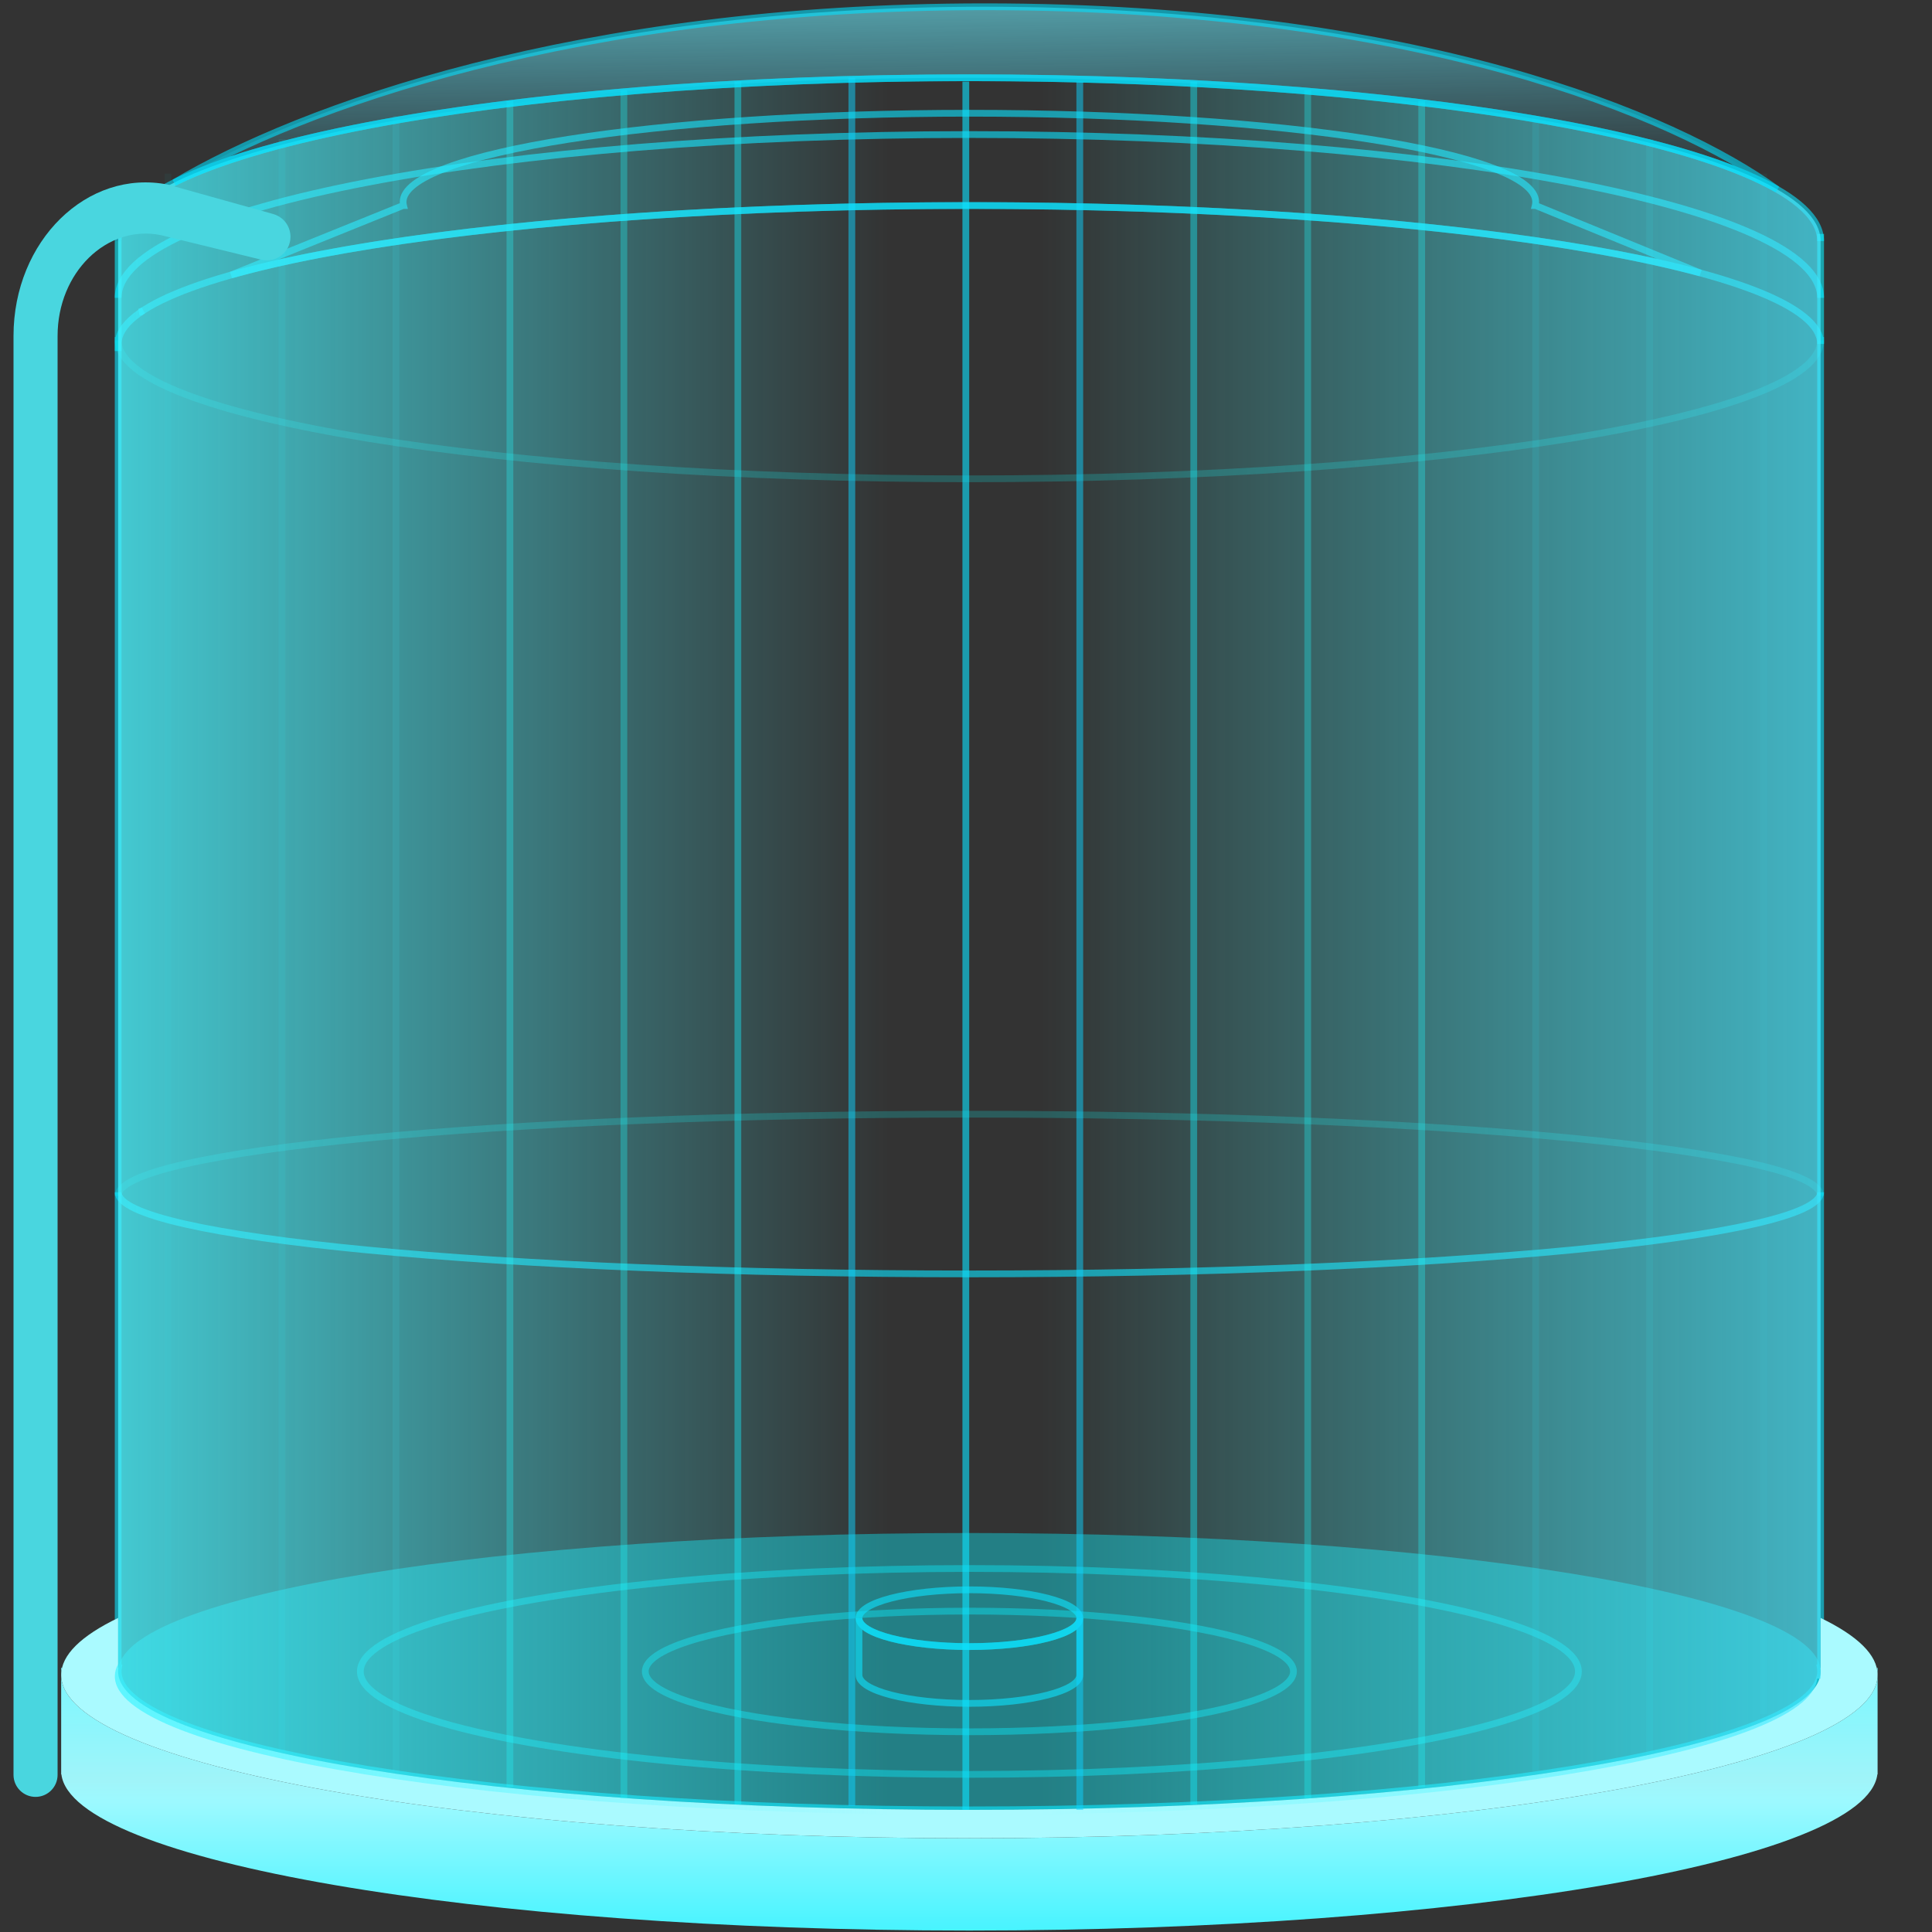 <svg width="286" height="286" viewBox="0 0 286 286" fill="none" xmlns="http://www.w3.org/2000/svg">
<rect x="0" y="0" width="286" height="286" fill="#333333" stroke="none"/>
<path fill-rule="evenodd" clip-rule="evenodd" d="M143.5 272.124C217.752 272.124 277.946 261.302 277.946 247.954V262.14V262.666H277.913C276.324 275.482 216.754 285.785 143.5 285.785C70.246 285.785 10.676 275.482 9.087 262.666H9.055V262.14V247.954C9.055 261.302 69.248 272.124 143.5 272.124ZM9.179 246.903C9.097 247.251 9.055 247.602 9.055 247.954V246.903H9.179ZM277.821 246.903H277.946V247.954C277.946 247.602 277.904 247.251 277.821 246.903Z" fill="url(#paint0_linear_843_241786)"/>
<path d="M269.469 50.391L268.975 50.467L269.04 50.891H269.469V50.391ZM17.531 50.391V50.891H17.959L18.025 50.467L17.531 50.391ZM17.49 50.391V49.891H16.99V50.391H17.49ZM17.49 246.903H16.99V247.403H17.49V246.903ZM17.531 246.903L18.025 246.979L18.114 246.403H17.531V246.903ZM269.469 246.903V246.403H268.886L268.975 246.979L269.469 246.903ZM269.51 246.903V247.403H270.01V246.903H269.51ZM269.51 50.391H270.01V49.891H269.51V50.391ZM269.963 50.314C269.718 48.731 268.527 47.278 266.665 45.947C264.791 44.606 262.158 43.332 258.87 42.129C252.288 39.722 242.983 37.566 231.613 35.761C208.866 32.148 177.775 29.924 143.5 29.924V30.924C177.738 30.924 208.775 33.146 231.456 36.748C242.8 38.55 252.033 40.694 258.526 43.069C261.775 44.257 264.313 45.494 266.083 46.76C267.865 48.034 268.791 49.281 268.975 50.467L269.963 50.314ZM143.5 29.924C109.225 29.924 78.134 32.148 55.387 35.761C44.017 37.566 34.712 39.722 28.13 42.129C24.841 43.332 22.209 44.606 20.335 45.947C18.473 47.278 17.282 48.731 17.037 50.314L18.025 50.467C18.209 49.281 19.134 48.034 20.916 46.76C22.686 45.494 25.225 44.257 28.474 43.069C34.967 40.694 44.2 38.55 55.544 36.748C78.225 33.146 109.262 30.924 143.5 30.924V29.924ZM17.49 50.891H17.531V49.891H17.49V50.891ZM17.99 50.916V50.391H16.99V50.916H17.99ZM17.99 246.903V50.916H16.99V246.903H17.99ZM17.531 246.403H17.49V247.403H17.531V246.403ZM17.037 246.826C17.006 247.026 16.99 247.227 16.99 247.428H17.99C17.99 247.279 18.002 247.129 18.025 246.979L17.037 246.826ZM16.99 247.428C16.99 249.067 18.011 250.576 19.739 251.95C21.475 253.329 24.004 254.638 27.213 255.871C33.637 258.341 42.903 260.556 54.317 262.412C77.154 266.126 108.685 268.42 143.5 268.42V267.42C108.722 267.42 77.247 265.128 54.478 261.425C43.089 259.573 33.901 257.371 27.572 254.938C24.405 253.72 21.983 252.455 20.361 251.167C18.732 249.872 17.99 248.619 17.99 247.428H16.99ZM143.5 268.42C178.315 268.42 209.845 266.126 232.683 262.412C244.097 260.556 253.363 258.341 259.787 255.871C262.996 254.638 265.525 253.329 267.261 251.95C268.989 250.576 270.01 249.067 270.01 247.428H269.01C269.01 248.619 268.268 249.872 266.639 251.167C265.017 252.455 262.595 253.72 259.428 254.938C253.098 257.371 243.911 259.573 232.522 261.425C209.753 265.128 178.278 267.42 143.5 267.42V268.42ZM270.01 247.428C270.01 247.227 269.994 247.026 269.963 246.826L268.975 246.979C268.998 247.129 269.01 247.279 269.01 247.428H270.01ZM269.51 246.403H269.469V247.403H269.51V246.403ZM269.01 50.916V246.903H270.01V50.916H269.01ZM269.01 50.391V50.916H270.01V50.391H269.01ZM269.469 50.891H269.51V49.891H269.469V50.891Z" fill="#0CE2FF" fill-opacity="0.6"/>
<path d="M269.51 35.679C269.51 22.33 213.093 11.509 143.5 11.509C73.907 11.509 17.49 22.33 17.49 35.679" stroke="#0CE2FF" stroke-opacity="0.6"/>
<path d="M269.51 44.086C269.51 30.737 213.093 19.916 143.5 19.916C73.907 19.916 17.49 30.737 17.49 44.086" stroke="#0CE2FF" stroke-opacity="0.6"/>
<path d="M269.51 50.391C269.51 61.708 213.093 70.882 143.5 70.882C73.907 70.882 17.49 61.708 17.49 50.391" stroke="#0CFFFF" stroke-opacity="0.2"/>
<path d="M269.51 247.428C269.51 258.746 213.093 267.92 143.5 267.92C73.907 267.92 17.49 258.746 17.49 247.428C17.49 236.111 73.907 226.937 143.5 226.937C213.093 226.937 269.51 236.111 269.51 247.428Z" fill="#0CF0FF" fill-opacity="0.4"/>
<path fill-rule="evenodd" clip-rule="evenodd" d="M17.49 239.508V246.903H17.531C17.504 247.077 17.49 247.253 17.49 247.428C17.49 258.746 73.907 267.92 143.5 267.92C213.093 267.92 269.51 258.746 269.51 247.428C269.51 247.253 269.496 247.077 269.469 246.903H269.51V239.508C274.964 242.137 277.946 244.983 277.946 247.953C277.946 261.302 217.752 272.123 143.5 272.123C69.248 272.123 9.055 261.302 9.055 247.953C9.055 244.983 12.036 242.137 17.49 239.508Z" fill="#AAFAFF"/>
<ellipse cx="143.5" cy="247.428" rx="90.158" ry="15.238" stroke="#0CF0FF" stroke-opacity="0.4"/>
<ellipse cx="143.5" cy="247.428" rx="47.979" ry="8.932" stroke="#0CF0FF" stroke-opacity="0.4"/>
<path d="M159.344 239.547C159.344 239.848 159.097 240.271 158.3 240.756C157.533 241.222 156.39 241.66 154.933 242.035C152.026 242.782 147.984 243.25 143.5 243.25V244.25C148.043 244.25 152.173 243.777 155.182 243.003C156.683 242.617 157.933 242.15 158.82 241.61C159.677 241.089 160.344 240.406 160.344 239.547H159.344ZM160.344 247.954V239.547H159.344V247.954H160.344ZM143.5 252.657C148.043 252.657 152.173 252.184 155.182 251.41C156.683 251.024 157.933 250.557 158.82 250.017C159.677 249.496 160.344 248.813 160.344 247.954H159.344C159.344 248.255 159.097 248.678 158.3 249.163C157.533 249.629 156.39 250.067 154.933 250.442C152.026 251.189 147.984 251.657 143.5 251.657V252.657ZM126.656 247.954C126.656 248.813 127.323 249.496 128.18 250.017C129.067 250.557 130.318 251.024 131.818 251.41C134.827 252.184 138.957 252.657 143.5 252.657V251.657C139.016 251.657 134.974 251.189 132.067 250.442C130.61 250.067 129.467 249.629 128.7 249.163C127.903 248.678 127.656 248.255 127.656 247.954H126.656ZM126.656 247.954V247.954H127.656V247.954H126.656ZM126.656 239.547V247.954H127.656V239.547H126.656ZM143.5 243.25C139.016 243.25 134.974 242.782 132.067 242.035C130.61 241.66 129.467 241.222 128.7 240.756C127.903 240.271 127.656 239.848 127.656 239.547H126.656C126.656 240.406 127.323 241.089 128.18 241.61C129.067 242.15 130.318 242.617 131.818 243.003C134.827 243.777 138.957 244.25 143.5 244.25V243.25Z" fill="#0CE2FF" fill-opacity="0.6"/>
<ellipse cx="143.5" cy="239.547" rx="16.344" ry="4.203" stroke="#0CE2FF" stroke-opacity="0.6"/>
<path d="M269.51 176.495C269.51 183.169 213.093 188.58 143.5 188.58C73.907 188.58 17.49 183.169 17.49 176.495" stroke="#0CE2FF" stroke-opacity="0.6"/>
<path d="M17.49 177.02C17.49 170.346 73.907 164.935 143.5 164.935C213.093 164.935 269.51 170.346 269.51 177.02" stroke="#0CFFFF" stroke-opacity="0.2"/>
<path d="M142.973 12.076V267.92" stroke="#0CE2FF" stroke-opacity="0.6"/>
<path d="M159.844 12.076V267.92" stroke="#0CD3FF" stroke-opacity="0.5"/>
<path d="M126.101 11.509V267.353" stroke="#0CD3FF" stroke-opacity="0.5"/>
<path d="M176.716 12.076V267.139" stroke="#0CF0FF" stroke-opacity="0.4"/>
<path d="M109.229 12.076V267.139" stroke="#0CF0FF" stroke-opacity="0.4"/>
<path d="M193.587 13.364V266.218" stroke="#0CFFFF" stroke-opacity="0.3"/>
<path d="M92.358 13.364V266.218" stroke="#0CFFFF" stroke-opacity="0.3"/>
<path d="M210.459 14.913V264.517" stroke="#0CFFFF" stroke-opacity="0.3"/>
<path d="M75.486 14.913V264.517" stroke="#0CFFFF" stroke-opacity="0.3"/>
<path d="M227.331 17.182V262.247" stroke="#0CE2FF" stroke-opacity="0.1"/>
<path d="M58.615 17.182V262.247" stroke="#0CE2FF" stroke-opacity="0.1"/>
<path d="M244.202 20.585V259.411" stroke="#0CF0FF" stroke-opacity="0.08"/>
<path d="M41.743 20.585V259.411" stroke="#0CF0FF" stroke-opacity="0.08"/>
<path d="M261.074 25.691V253.738" stroke="#0CFFFF" stroke-opacity="0.04"/>
<path d="M24.872 25.691V253.738" stroke="#0CFFFF" stroke-opacity="0.04"/>
<path opacity="0.6" d="M17.49 35.679V51.967" stroke="#0CF0FF"/>
<path opacity="0.6" d="M269.51 34.628V50.916" stroke="#0CF0FF"/>
<path d="M20.862 46.187V46.687H21.018L21.146 46.599L20.862 46.187ZM21.176 45.977L21.45 46.395L20.988 45.513L21.176 45.977ZM20.654 46.187L20.466 45.724L20.654 46.687V46.187ZM34.22 40.707L34.032 40.243L34.355 41.188L34.22 40.707ZM251.718 40.412L251.587 40.895L251.907 39.95L251.718 40.412ZM227.331 30.424L227.52 29.962L227.429 29.924H227.331V30.424ZM227.265 30.424L226.78 30.303L226.624 30.924H227.265V30.424ZM59.735 30.424V30.924H60.376L60.22 30.303L59.735 30.424ZM59.669 30.424V29.924H59.572L59.482 29.961L59.669 30.424ZM21.146 46.599C21.245 46.531 21.346 46.463 21.45 46.395L20.901 45.559C20.791 45.631 20.684 45.703 20.579 45.776L21.146 46.599ZM20.988 45.513L20.466 45.724L20.841 46.651L21.363 46.44L20.988 45.513ZM20.654 46.687H20.862V45.687H20.654V46.687ZM34.355 41.188C56.044 35.062 96.78 30.924 143.5 30.924V29.924C96.753 29.924 55.907 34.061 34.084 40.225L34.355 41.188ZM143.5 30.924C189.469 30.924 229.646 34.93 251.587 40.895L251.849 39.93C229.78 33.93 189.497 29.924 143.5 29.924V30.924ZM251.907 39.95L227.52 29.962L227.141 30.887L251.528 40.875L251.907 39.95ZM227.331 29.924H227.265V30.924H227.331V29.924ZM227.75 30.546C227.803 30.333 227.831 30.117 227.831 29.899H226.831C226.831 30.033 226.814 30.167 226.78 30.303L227.75 30.546ZM227.831 29.899C227.831 28.76 227.095 27.746 225.932 26.855C224.758 25.956 223.058 25.11 220.917 24.317C216.629 22.729 210.452 21.307 202.855 20.117C187.652 17.734 166.667 16.263 143.5 16.263V17.263C166.632 17.263 187.562 18.733 202.7 21.105C210.273 22.291 216.373 23.7 220.569 25.255C222.67 26.033 224.264 26.837 225.324 27.649C226.394 28.468 226.831 29.224 226.831 29.899H227.831ZM143.5 16.263C120.333 16.263 99.349 17.734 84.145 20.117C76.548 21.307 70.372 22.729 66.084 24.317C63.942 25.11 62.242 25.956 61.069 26.855C59.905 27.746 59.169 28.76 59.169 29.899H60.169C60.169 29.224 60.607 28.468 61.677 27.649C62.736 26.837 64.33 26.033 66.431 25.255C70.627 23.7 76.728 22.291 84.3 21.105C99.438 18.733 120.369 17.263 143.5 17.263V16.263ZM59.169 29.899C59.169 30.117 59.197 30.333 59.25 30.546L60.22 30.303C60.186 30.167 60.169 30.033 60.169 29.899H59.169ZM59.735 29.924H59.669V30.924H59.735V29.924ZM59.482 29.961L34.032 40.243L34.407 41.17L59.857 30.888L59.482 29.961Z" fill="#0CE2FF" fill-opacity="0.6"/>
<path fill-rule="evenodd" clip-rule="evenodd" d="M17.49 35.679C17.49 22.33 73.907 11.509 143.5 11.509C213.093 11.509 269.51 22.33 269.51 35.679V248.5H269.002C267.875 259.659 211.898 268.649 143.01 268.649C73.416 268.649 17 259.474 17 248.157C17 247.543 17.166 246.936 17.49 246.337V35.679Z" fill="url(#paint1_linear_843_241786)"/>
<path fill-rule="evenodd" clip-rule="evenodd" d="M25.794 27.031C44.415 15.944 85.407 1 145.753 1C209.772 1 248.041 17.108 263.088 28.041C246.421 18.435 199.178 11.509 143.5 11.509C89.792 11.509 43.932 17.954 25.794 27.031Z" fill="url(#paint2_linear_843_241786)"/>
<path d="M25.794 27.031L25.538 26.602L26.018 27.479L25.794 27.031ZM263.088 28.041L262.839 28.474L263.382 27.636L263.088 28.041ZM145.753 0.5C85.331 0.5 44.248 15.461 25.538 26.602L26.05 27.461C44.583 16.426 85.483 1.5 145.753 1.5V0.5ZM263.382 27.636C248.226 16.625 209.845 0.5 145.753 0.5V1.5C209.699 1.5 247.855 17.592 262.795 28.445L263.382 27.636ZM143.5 12.009C171.32 12.009 197.026 13.739 217.854 16.668C238.705 19.6 254.596 23.724 262.839 28.474L263.338 27.608C254.913 22.752 238.85 18.61 217.993 15.677C197.112 12.741 171.358 11.009 143.5 11.009V12.009ZM26.018 27.479C35.008 22.979 50.937 19.106 71.375 16.361C91.795 13.619 116.664 12.009 143.5 12.009V11.009C116.627 11.009 91.713 12.621 71.242 15.37C50.788 18.117 34.718 22.006 25.57 26.584L26.018 27.479Z" fill="#00E0FF" fill-opacity="0.58"/>
<path fill-rule="evenodd" clip-rule="evenodd" d="M8.524 49.73C8.524 40.349 15.793 33.223 23.759 34.795L38.677 38.443C40.877 38.981 43 37.315 43 35.05C43 33.482 41.956 32.107 40.447 31.685L24.851 27.327C12.903 24.97 2 35.659 2 49.73V262.738C2 264.539 3.461 266 5.262 266C7.064 266 8.524 264.54 8.524 262.738V49.73Z" fill="#49D6DF"/>
<defs>
<linearGradient id="paint0_linear_843_241786" x1="143.287" y1="246.903" x2="143.287" y2="285.785" gradientUnits="userSpaceOnUse">
<stop stop-color="#7AF7FF"/>
<stop offset="0.431" stop-color="#A0F4F9"/>
<stop offset="0.51" stop-color="#9CF9FF"/>
<stop offset="1" stop-color="#48F4FF"/>
</linearGradient>
<linearGradient id="paint1_linear_843_241786" x1="17" y1="140" x2="270" y2="140" gradientUnits="userSpaceOnUse">
<stop stop-color="#48F4FF" stop-opacity="0.78"/>
<stop offset="0.453" stop-color="#48F4FF" stop-opacity="0"/>
<stop offset="0.542" stop-color="#48FFFF" stop-opacity="0"/>
<stop offset="1" stop-color="#48E9FF" stop-opacity="0.71"/>
</linearGradient>
<linearGradient id="paint2_linear_843_241786" x1="134.232" y1="-12.52" x2="137.425" y2="176.365" gradientUnits="userSpaceOnUse">
<stop stop-color="#7EF7FF" stop-opacity="0.84"/>
<stop offset="0.218" stop-color="#48DEFF" stop-opacity="0"/>
<stop offset="0.838" stop-color="#48E9FF" stop-opacity="0"/>
<stop offset="1" stop-color="#48F4FF"/>
</linearGradient>
</defs>
</svg>
